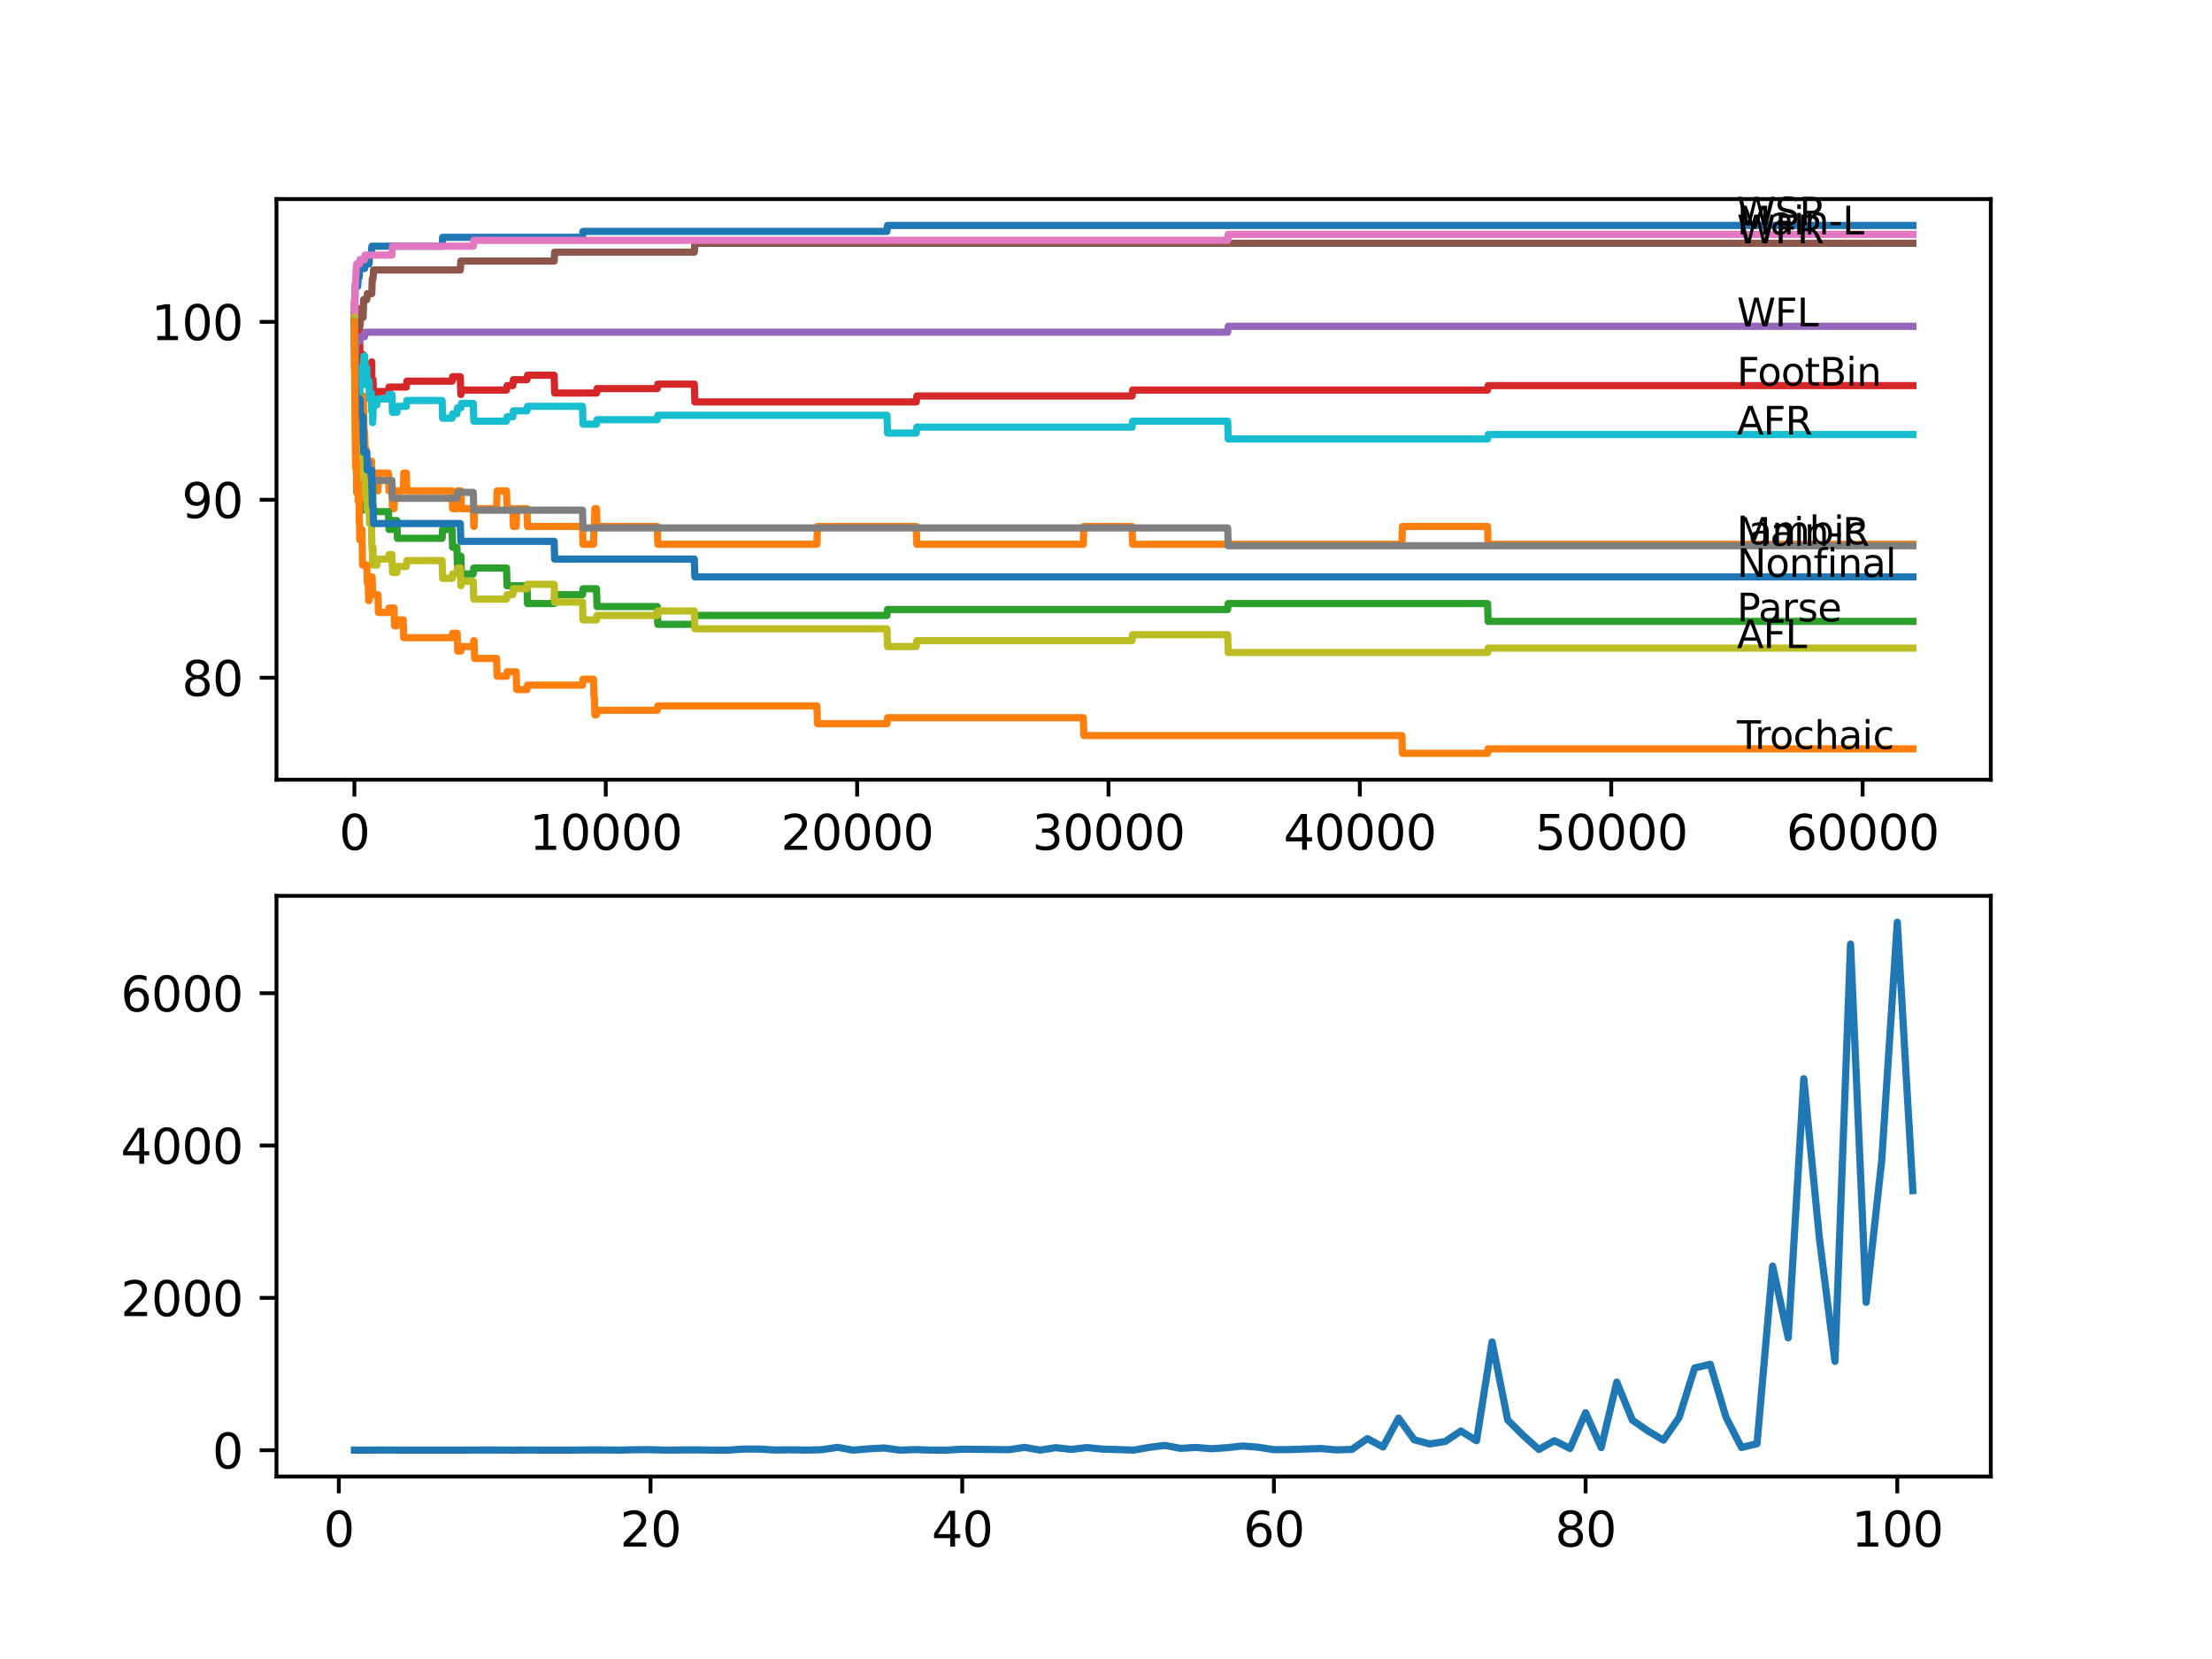<?xml version="1.0" encoding="utf-8" standalone="no"?>
<!DOCTYPE svg PUBLIC "-//W3C//DTD SVG 1.1//EN"
  "http://www.w3.org/Graphics/SVG/1.1/DTD/svg11.dtd">
<svg xmlns:xlink="http://www.w3.org/1999/xlink" width="460.8pt" height="345.6pt" viewBox="0 0 460.8 345.6" xmlns="http://www.w3.org/2000/svg" version="1.1">
 <defs>
  <style type="text/css">*{stroke-linejoin: round; stroke-linecap: butt}</style>
 </defs>
 <g id="figure_1">
  <g id="patch_1">
   <path d="M 0 345.6 
L 460.8 345.6 
L 460.8 0 
L 0 0 
z
" style="fill: #ffffff"/>
  </g>
  <g id="axes_1">
   <g id="patch_2">
    <path d="M 57.6 162.432 
L 414.72 162.432 
L 414.72 41.472 
L 57.6 41.472 
z
" style="fill: #ffffff"/>
   </g>
   <g id="matplotlib.axis_1">
    <g id="xtick_1">
     <g id="line2d_1">
      <defs>
       <path id="m09d956ced1" d="M 0 0 
L 0 3.5 
" style="stroke: #000000; stroke-width: 0.8"/>
      </defs>
      <g>
       <use xlink:href="#m09d956ced1" x="73.827" y="162.432" style="stroke: #000000; stroke-width: 0.8"/>
      </g>
     </g>
     <g id="text_1">
      <!-- 0 -->
      <g transform="translate(70.646 177.03)scale(0.1 -0.1)">
       <defs>
        <path id="DejaVuSans-30" d="M 2034 4250 
Q 1547 4250 1301 3770 
Q 1056 3291 1056 2328 
Q 1056 1369 1301 889 
Q 1547 409 2034 409 
Q 2525 409 2770 889 
Q 3016 1369 3016 2328 
Q 3016 3291 2770 3770 
Q 2525 4250 2034 4250 
z
M 2034 4750 
Q 2819 4750 3233 4129 
Q 3647 3509 3647 2328 
Q 3647 1150 3233 529 
Q 2819 -91 2034 -91 
Q 1250 -91 836 529 
Q 422 1150 422 2328 
Q 422 3509 836 4129 
Q 1250 4750 2034 4750 
z
" transform="scale(0.016)"/>
       </defs>
       <use xlink:href="#DejaVuSans-30"/>
      </g>
     </g>
    </g>
    <g id="xtick_2">
     <g id="line2d_2">
      <g>
       <use xlink:href="#m09d956ced1" x="126.192" y="162.432" style="stroke: #000000; stroke-width: 0.8"/>
      </g>
     </g>
     <g id="text_2">
      <!-- 10000 -->
      <g transform="translate(110.286 177.03)scale(0.1 -0.1)">
       <defs>
        <path id="DejaVuSans-31" d="M 794 531 
L 1825 531 
L 1825 4091 
L 703 3866 
L 703 4441 
L 1819 4666 
L 2450 4666 
L 2450 531 
L 3481 531 
L 3481 0 
L 794 0 
L 794 531 
z
" transform="scale(0.016)"/>
       </defs>
       <use xlink:href="#DejaVuSans-31"/>
       <use xlink:href="#DejaVuSans-30" x="63.623"/>
       <use xlink:href="#DejaVuSans-30" x="127.246"/>
       <use xlink:href="#DejaVuSans-30" x="190.869"/>
       <use xlink:href="#DejaVuSans-30" x="254.492"/>
      </g>
     </g>
    </g>
    <g id="xtick_3">
     <g id="line2d_3">
      <g>
       <use xlink:href="#m09d956ced1" x="178.556" y="162.432" style="stroke: #000000; stroke-width: 0.8"/>
      </g>
     </g>
     <g id="text_3">
      <!-- 20000 -->
      <g transform="translate(162.65 177.03)scale(0.1 -0.1)">
       <defs>
        <path id="DejaVuSans-32" d="M 1228 531 
L 3431 531 
L 3431 0 
L 469 0 
L 469 531 
Q 828 903 1448 1529 
Q 2069 2156 2228 2338 
Q 2531 2678 2651 2914 
Q 2772 3150 2772 3378 
Q 2772 3750 2511 3984 
Q 2250 4219 1831 4219 
Q 1534 4219 1204 4116 
Q 875 4013 500 3803 
L 500 4441 
Q 881 4594 1212 4672 
Q 1544 4750 1819 4750 
Q 2544 4750 2975 4387 
Q 3406 4025 3406 3419 
Q 3406 3131 3298 2873 
Q 3191 2616 2906 2266 
Q 2828 2175 2409 1742 
Q 1991 1309 1228 531 
z
" transform="scale(0.016)"/>
       </defs>
       <use xlink:href="#DejaVuSans-32"/>
       <use xlink:href="#DejaVuSans-30" x="63.623"/>
       <use xlink:href="#DejaVuSans-30" x="127.246"/>
       <use xlink:href="#DejaVuSans-30" x="190.869"/>
       <use xlink:href="#DejaVuSans-30" x="254.492"/>
      </g>
     </g>
    </g>
    <g id="xtick_4">
     <g id="line2d_4">
      <g>
       <use xlink:href="#m09d956ced1" x="230.921" y="162.432" style="stroke: #000000; stroke-width: 0.8"/>
      </g>
     </g>
     <g id="text_4">
      <!-- 30000 -->
      <g transform="translate(215.015 177.03)scale(0.1 -0.1)">
       <defs>
        <path id="DejaVuSans-33" d="M 2597 2516 
Q 3050 2419 3304 2112 
Q 3559 1806 3559 1356 
Q 3559 666 3084 287 
Q 2609 -91 1734 -91 
Q 1441 -91 1130 -33 
Q 819 25 488 141 
L 488 750 
Q 750 597 1062 519 
Q 1375 441 1716 441 
Q 2309 441 2620 675 
Q 2931 909 2931 1356 
Q 2931 1769 2642 2001 
Q 2353 2234 1838 2234 
L 1294 2234 
L 1294 2753 
L 1863 2753 
Q 2328 2753 2575 2939 
Q 2822 3125 2822 3475 
Q 2822 3834 2567 4026 
Q 2313 4219 1838 4219 
Q 1578 4219 1281 4162 
Q 984 4106 628 3988 
L 628 4550 
Q 988 4650 1302 4700 
Q 1616 4750 1894 4750 
Q 2613 4750 3031 4423 
Q 3450 4097 3450 3541 
Q 3450 3153 3228 2886 
Q 3006 2619 2597 2516 
z
" transform="scale(0.016)"/>
       </defs>
       <use xlink:href="#DejaVuSans-33"/>
       <use xlink:href="#DejaVuSans-30" x="63.623"/>
       <use xlink:href="#DejaVuSans-30" x="127.246"/>
       <use xlink:href="#DejaVuSans-30" x="190.869"/>
       <use xlink:href="#DejaVuSans-30" x="254.492"/>
      </g>
     </g>
    </g>
    <g id="xtick_5">
     <g id="line2d_5">
      <g>
       <use xlink:href="#m09d956ced1" x="283.285" y="162.432" style="stroke: #000000; stroke-width: 0.8"/>
      </g>
     </g>
     <g id="text_5">
      <!-- 40000 -->
      <g transform="translate(267.379 177.03)scale(0.1 -0.1)">
       <defs>
        <path id="DejaVuSans-34" d="M 2419 4116 
L 825 1625 
L 2419 1625 
L 2419 4116 
z
M 2253 4666 
L 3047 4666 
L 3047 1625 
L 3713 1625 
L 3713 1100 
L 3047 1100 
L 3047 0 
L 2419 0 
L 2419 1100 
L 313 1100 
L 313 1709 
L 2253 4666 
z
" transform="scale(0.016)"/>
       </defs>
       <use xlink:href="#DejaVuSans-34"/>
       <use xlink:href="#DejaVuSans-30" x="63.623"/>
       <use xlink:href="#DejaVuSans-30" x="127.246"/>
       <use xlink:href="#DejaVuSans-30" x="190.869"/>
       <use xlink:href="#DejaVuSans-30" x="254.492"/>
      </g>
     </g>
    </g>
    <g id="xtick_6">
     <g id="line2d_6">
      <g>
       <use xlink:href="#m09d956ced1" x="335.65" y="162.432" style="stroke: #000000; stroke-width: 0.8"/>
      </g>
     </g>
     <g id="text_6">
      <!-- 50000 -->
      <g transform="translate(319.744 177.03)scale(0.1 -0.1)">
       <defs>
        <path id="DejaVuSans-35" d="M 691 4666 
L 3169 4666 
L 3169 4134 
L 1269 4134 
L 1269 2991 
Q 1406 3038 1543 3061 
Q 1681 3084 1819 3084 
Q 2600 3084 3056 2656 
Q 3513 2228 3513 1497 
Q 3513 744 3044 326 
Q 2575 -91 1722 -91 
Q 1428 -91 1123 -41 
Q 819 9 494 109 
L 494 744 
Q 775 591 1075 516 
Q 1375 441 1709 441 
Q 2250 441 2565 725 
Q 2881 1009 2881 1497 
Q 2881 1984 2565 2268 
Q 2250 2553 1709 2553 
Q 1456 2553 1204 2497 
Q 953 2441 691 2322 
L 691 4666 
z
" transform="scale(0.016)"/>
       </defs>
       <use xlink:href="#DejaVuSans-35"/>
       <use xlink:href="#DejaVuSans-30" x="63.623"/>
       <use xlink:href="#DejaVuSans-30" x="127.246"/>
       <use xlink:href="#DejaVuSans-30" x="190.869"/>
       <use xlink:href="#DejaVuSans-30" x="254.492"/>
      </g>
     </g>
    </g>
    <g id="xtick_7">
     <g id="line2d_7">
      <g>
       <use xlink:href="#m09d956ced1" x="388.014" y="162.432" style="stroke: #000000; stroke-width: 0.8"/>
      </g>
     </g>
     <g id="text_7">
      <!-- 60000 -->
      <g transform="translate(372.108 177.03)scale(0.1 -0.1)">
       <defs>
        <path id="DejaVuSans-36" d="M 2113 2584 
Q 1688 2584 1439 2293 
Q 1191 2003 1191 1497 
Q 1191 994 1439 701 
Q 1688 409 2113 409 
Q 2538 409 2786 701 
Q 3034 994 3034 1497 
Q 3034 2003 2786 2293 
Q 2538 2584 2113 2584 
z
M 3366 4563 
L 3366 3988 
Q 3128 4100 2886 4159 
Q 2644 4219 2406 4219 
Q 1781 4219 1451 3797 
Q 1122 3375 1075 2522 
Q 1259 2794 1537 2939 
Q 1816 3084 2150 3084 
Q 2853 3084 3261 2657 
Q 3669 2231 3669 1497 
Q 3669 778 3244 343 
Q 2819 -91 2113 -91 
Q 1303 -91 875 529 
Q 447 1150 447 2328 
Q 447 3434 972 4092 
Q 1497 4750 2381 4750 
Q 2619 4750 2861 4703 
Q 3103 4656 3366 4563 
z
" transform="scale(0.016)"/>
       </defs>
       <use xlink:href="#DejaVuSans-36"/>
       <use xlink:href="#DejaVuSans-30" x="63.623"/>
       <use xlink:href="#DejaVuSans-30" x="127.246"/>
       <use xlink:href="#DejaVuSans-30" x="190.869"/>
       <use xlink:href="#DejaVuSans-30" x="254.492"/>
      </g>
     </g>
    </g>
   </g>
   <g id="matplotlib.axis_2">
    <g id="ytick_1">
     <g id="line2d_8">
      <defs>
       <path id="mb5da3d0535" d="M 0 0 
L -3.5 0 
" style="stroke: #000000; stroke-width: 0.8"/>
      </defs>
      <g>
       <use xlink:href="#mb5da3d0535" x="57.6" y="141.181" style="stroke: #000000; stroke-width: 0.8"/>
      </g>
     </g>
     <g id="text_8">
      <!-- 80 -->
      <g transform="translate(37.875 144.98)scale(0.1 -0.1)">
       <defs>
        <path id="DejaVuSans-38" d="M 2034 2216 
Q 1584 2216 1326 1975 
Q 1069 1734 1069 1313 
Q 1069 891 1326 650 
Q 1584 409 2034 409 
Q 2484 409 2743 651 
Q 3003 894 3003 1313 
Q 3003 1734 2745 1975 
Q 2488 2216 2034 2216 
z
M 1403 2484 
Q 997 2584 770 2862 
Q 544 3141 544 3541 
Q 544 4100 942 4425 
Q 1341 4750 2034 4750 
Q 2731 4750 3128 4425 
Q 3525 4100 3525 3541 
Q 3525 3141 3298 2862 
Q 3072 2584 2669 2484 
Q 3125 2378 3379 2068 
Q 3634 1759 3634 1313 
Q 3634 634 3220 271 
Q 2806 -91 2034 -91 
Q 1263 -91 848 271 
Q 434 634 434 1313 
Q 434 1759 690 2068 
Q 947 2378 1403 2484 
z
M 1172 3481 
Q 1172 3119 1398 2916 
Q 1625 2713 2034 2713 
Q 2441 2713 2670 2916 
Q 2900 3119 2900 3481 
Q 2900 3844 2670 4047 
Q 2441 4250 2034 4250 
Q 1625 4250 1398 4047 
Q 1172 3844 1172 3481 
z
" transform="scale(0.016)"/>
       </defs>
       <use xlink:href="#DejaVuSans-38"/>
       <use xlink:href="#DejaVuSans-30" x="63.623"/>
      </g>
     </g>
    </g>
    <g id="ytick_2">
     <g id="line2d_9">
      <g>
       <use xlink:href="#mb5da3d0535" x="57.6" y="104.114" style="stroke: #000000; stroke-width: 0.8"/>
      </g>
     </g>
     <g id="text_9">
      <!-- 90 -->
      <g transform="translate(37.875 107.913)scale(0.1 -0.1)">
       <defs>
        <path id="DejaVuSans-39" d="M 703 97 
L 703 672 
Q 941 559 1184 500 
Q 1428 441 1663 441 
Q 2288 441 2617 861 
Q 2947 1281 2994 2138 
Q 2813 1869 2534 1725 
Q 2256 1581 1919 1581 
Q 1219 1581 811 2004 
Q 403 2428 403 3163 
Q 403 3881 828 4315 
Q 1253 4750 1959 4750 
Q 2769 4750 3195 4129 
Q 3622 3509 3622 2328 
Q 3622 1225 3098 567 
Q 2575 -91 1691 -91 
Q 1453 -91 1209 -44 
Q 966 3 703 97 
z
M 1959 2075 
Q 2384 2075 2632 2365 
Q 2881 2656 2881 3163 
Q 2881 3666 2632 3958 
Q 2384 4250 1959 4250 
Q 1534 4250 1286 3958 
Q 1038 3666 1038 3163 
Q 1038 2656 1286 2365 
Q 1534 2075 1959 2075 
z
" transform="scale(0.016)"/>
       </defs>
       <use xlink:href="#DejaVuSans-39"/>
       <use xlink:href="#DejaVuSans-30" x="63.623"/>
      </g>
     </g>
    </g>
    <g id="ytick_3">
     <g id="line2d_10">
      <g>
       <use xlink:href="#mb5da3d0535" x="57.6" y="67.048" style="stroke: #000000; stroke-width: 0.8"/>
      </g>
     </g>
     <g id="text_10">
      <!-- 100 -->
      <g transform="translate(31.512 70.847)scale(0.1 -0.1)">
       <use xlink:href="#DejaVuSans-31"/>
       <use xlink:href="#DejaVuSans-30" x="63.623"/>
       <use xlink:href="#DejaVuSans-30" x="127.246"/>
      </g>
     </g>
    </g>
   </g>
   <g id="line2d_11">
    <path d="M 73.833 67.048 
L 73.985 59.635 
L 74.513 59.635 
L 74.629 57.781 
L 74.817 57.781 
L 74.932 55.928 
L 75.953 55.928 
L 76.069 55.001 
L 76.87 55.001 
L 76.985 53.148 
L 77.362 53.148 
L 77.477 51.295 
L 92.092 51.295 
L 92.207 49.441 
L 121.338 49.441 
L 121.453 48.206 
L 184.772 48.206 
L 184.887 46.97 
L 398.487 46.97 
L 398.487 46.97 
" clip-path="url(#p3da9ccf55e)" style="fill: none; stroke: #1f77b4; stroke-width: 1.5; stroke-linecap: square"/>
   </g>
   <g id="line2d_12">
    <path d="M 73.833 67.048 
L 73.848 62.415 
L 73.89 73.534 
L 73.896 73.534 
L 73.995 80.948 
L 74.011 79.712 
L 74.163 79.712 
L 74.252 83.419 
L 74.273 79.712 
L 74.278 79.712 
L 74.398 87.125 
L 74.613 87.125 
L 74.728 83.419 
L 74.765 83.419 
L 74.822 87.125 
L 74.875 83.419 
L 74.89 83.419 
L 75.006 82.492 
L 75.032 82.492 
L 75.147 86.199 
L 75.231 86.199 
L 75.346 89.905 
L 75.404 89.905 
L 75.524 82.492 
L 75.713 82.492 
L 75.833 89.905 
L 75.953 89.905 
L 76.069 93.612 
L 76.283 93.612 
L 76.399 97.319 
L 76.409 97.319 
L 76.524 96.083 
L 76.598 96.083 
L 76.697 99.79 
L 76.708 96.083 
L 77.399 96.083 
L 77.514 99.79 
L 77.519 99.79 
L 77.634 98.554 
L 78.504 98.554 
L 78.619 102.261 
L 78.724 102.261 
L 78.839 98.554 
L 80.928 98.554 
L 81.043 102.261 
L 81.646 102.261 
L 81.761 105.968 
L 82.075 105.968 
L 82.19 102.261 
L 83.997 102.261 
L 84.112 98.554 
L 84.646 98.554 
L 84.761 102.261 
L 94.171 102.261 
L 94.286 105.968 
L 95.234 105.968 
L 95.349 102.261 
L 96.009 102.261 
L 96.124 105.968 
L 98.585 105.968 
L 98.701 109.674 
L 98.763 109.674 
L 98.879 105.968 
L 103.445 105.968 
L 103.56 102.261 
L 105.513 102.261 
L 105.628 105.968 
L 106.833 105.968 
L 106.948 109.674 
L 107.524 109.674 
L 107.639 105.968 
L 109.776 105.968 
L 109.891 109.674 
L 121.338 109.674 
L 121.453 113.381 
L 123.626 113.381 
L 123.741 109.674 
L 123.815 109.674 
L 123.93 105.968 
L 124.26 105.968 
L 124.375 109.674 
L 136.916 109.674 
L 137.031 113.381 
L 170.178 113.381 
L 170.293 109.674 
L 190.878 109.674 
L 190.993 113.381 
L 225.669 113.381 
L 225.784 109.674 
L 235.833 109.674 
L 235.948 113.381 
L 292.041 113.381 
L 292.156 109.674 
L 309.887 109.674 
L 310.002 113.381 
L 398.487 113.381 
L 398.487 113.381 
" clip-path="url(#p3da9ccf55e)" style="fill: none; stroke: #ff7f0e; stroke-width: 1.5; stroke-linecap: square"/>
   </g>
   <g id="line2d_13">
    <path d="M 73.833 67.048 
L 73.848 67.048 
L 73.901 66.121 
L 73.917 73.534 
L 73.922 73.534 
L 74.032 81.874 
L 74.037 80.639 
L 74.074 78.786 
L 74.089 84.963 
L 74.131 84.963 
L 74.163 84.963 
L 74.241 83.11 
L 74.246 86.817 
L 74.267 86.817 
L 74.278 86.817 
L 74.393 90.523 
L 74.519 90.523 
L 74.634 94.23 
L 74.77 94.23 
L 74.885 97.936 
L 74.89 97.936 
L 74.948 97.01 
L 74.953 100.716 
L 74.985 100.716 
L 74.995 100.716 
L 75.11 98.863 
L 75.226 98.863 
L 75.346 106.276 
L 75.639 106.276 
L 75.76 102.57 
L 75.953 102.57 
L 76.069 101.643 
L 76.409 101.643 
L 76.524 100.408 
L 77.158 100.408 
L 77.273 104.114 
L 77.441 104.114 
L 77.556 101.025 
L 77.634 101.025 
L 77.708 108.439 
L 77.75 106.585 
L 80.928 106.585 
L 81.043 110.292 
L 81.646 110.292 
L 81.761 108.439 
L 82.677 108.439 
L 82.792 112.145 
L 92.092 112.145 
L 92.207 110.292 
L 94.171 110.292 
L 94.286 113.999 
L 95.182 113.999 
L 95.297 117.705 
L 95.889 117.705 
L 96.004 115.852 
L 96.009 115.852 
L 96.124 119.559 
L 98.585 119.559 
L 98.701 118.323 
L 105.513 118.323 
L 105.628 122.03 
L 109.776 122.03 
L 109.891 125.736 
L 115.431 125.736 
L 115.546 123.883 
L 121.338 123.883 
L 121.453 122.647 
L 124.26 122.647 
L 124.375 126.354 
L 136.916 126.354 
L 137.031 130.061 
L 144.64 130.061 
L 144.755 128.207 
L 184.772 128.207 
L 184.887 126.972 
L 255.747 126.972 
L 255.862 125.736 
L 309.887 125.736 
L 310.002 129.443 
L 398.487 129.443 
L 398.487 129.443 
" clip-path="url(#p3da9ccf55e)" style="fill: none; stroke: #2ca02c; stroke-width: 1.5; stroke-linecap: square"/>
   </g>
   <g id="line2d_14">
    <path d="M 73.833 67.048 
L 73.922 63.959 
L 73.854 69.828 
L 73.927 67.666 
L 74.047 75.079 
L 74.053 75.079 
L 74.173 72.917 
L 74.283 72.917 
L 74.403 70.754 
L 74.519 70.754 
L 74.634 69.519 
L 74.765 69.519 
L 74.88 68.592 
L 74.89 68.592 
L 75.011 76.006 
L 75.032 76.006 
L 75.147 74.77 
L 75.231 74.77 
L 75.346 73.843 
L 75.639 73.843 
L 75.713 77.55 
L 75.749 76.314 
L 75.755 76.314 
L 75.76 80.021 
L 75.864 78.786 
L 76.283 78.786 
L 76.399 77.55 
L 76.598 77.55 
L 76.713 76.623 
L 77.399 76.623 
L 77.441 75.388 
L 77.446 79.094 
L 77.498 79.094 
L 77.708 79.094 
L 77.823 82.801 
L 78.504 82.801 
L 78.619 81.565 
L 80.928 81.565 
L 81.043 80.639 
L 84.646 80.639 
L 84.761 79.403 
L 94.171 79.403 
L 94.286 78.477 
L 95.889 78.477 
L 96.004 82.183 
L 96.009 82.183 
L 96.124 81.257 
L 105.513 81.257 
L 105.628 80.33 
L 106.833 80.33 
L 106.948 79.094 
L 109.776 79.094 
L 109.891 78.168 
L 115.431 78.168 
L 115.546 81.874 
L 124.26 81.874 
L 124.375 80.948 
L 136.916 80.948 
L 137.031 80.021 
L 144.64 80.021 
L 144.755 83.728 
L 190.878 83.728 
L 190.993 82.492 
L 235.833 82.492 
L 235.948 81.257 
L 309.887 81.257 
L 310.002 80.33 
L 398.487 80.33 
L 398.487 80.33 
" clip-path="url(#p3da9ccf55e)" style="fill: none; stroke: #d62728; stroke-width: 1.5; stroke-linecap: square"/>
   </g>
   <g id="line2d_15">
    <path d="M 73.833 67.048 
L 73.848 67.048 
L 73.901 66.121 
L 73.906 69.828 
L 73.922 69.828 
L 74.032 73.534 
L 74.152 71.063 
L 74.89 71.063 
L 75.006 70.137 
L 75.953 70.137 
L 76.069 69.21 
L 255.747 69.21 
L 255.862 67.974 
L 398.487 67.974 
L 398.487 67.974 
" clip-path="url(#p3da9ccf55e)" style="fill: none; stroke: #9467bd; stroke-width: 1.5; stroke-linecap: square"/>
   </g>
   <g id="line2d_16">
    <path d="M 73.833 67.048 
L 73.864 67.048 
L 73.911 63.341 
L 73.974 66.121 
L 74.037 66.121 
L 74.152 64.268 
L 74.519 64.268 
L 74.634 67.974 
L 74.995 67.974 
L 75.11 66.121 
L 75.639 66.121 
L 75.76 62.415 
L 76.409 62.415 
L 76.524 61.179 
L 77.441 61.179 
L 77.556 58.09 
L 77.708 58.09 
L 77.823 56.237 
L 95.889 56.237 
L 96.004 54.383 
L 115.431 54.383 
L 115.546 52.53 
L 144.64 52.53 
L 144.755 50.677 
L 398.487 50.677 
L 398.487 50.677 
" clip-path="url(#p3da9ccf55e)" style="fill: none; stroke: #8c564b; stroke-width: 1.5; stroke-linecap: square"/>
   </g>
   <g id="line2d_17">
    <path d="M 73.833 63.341 
L 73.848 63.341 
L 73.906 66.121 
L 73.979 59.326 
L 74.032 59.326 
L 74.152 56.855 
L 74.163 56.855 
L 74.278 55.001 
L 74.89 55.001 
L 75.006 54.075 
L 75.953 54.075 
L 76.069 53.148 
L 81.646 53.148 
L 81.761 51.295 
L 98.585 51.295 
L 98.701 50.059 
L 255.747 50.059 
L 255.862 48.824 
L 398.487 48.824 
L 398.487 48.824 
" clip-path="url(#p3da9ccf55e)" style="fill: none; stroke: #e377c2; stroke-width: 1.5; stroke-linecap: square"/>
   </g>
   <g id="line2d_18">
    <path d="M 73.833 70.754 
L 73.848 70.754 
L 73.974 82.492 
L 74.032 82.492 
L 74.147 88.979 
L 74.163 88.979 
L 74.278 92.685 
L 74.398 90.832 
L 74.765 90.832 
L 74.88 89.905 
L 74.89 89.905 
L 75.006 93.612 
L 75.953 93.612 
L 76.069 97.319 
L 76.598 97.319 
L 76.713 96.392 
L 76.87 96.392 
L 76.985 100.099 
L 81.646 100.099 
L 81.761 103.805 
L 95.182 103.805 
L 95.297 102.57 
L 98.585 102.57 
L 98.701 106.276 
L 121.338 106.276 
L 121.453 109.983 
L 255.747 109.983 
L 255.862 113.69 
L 398.487 113.69 
L 398.487 113.69 
" clip-path="url(#p3da9ccf55e)" style="fill: none; stroke: #7f7f7f; stroke-width: 1.5; stroke-linecap: square"/>
   </g>
   <g id="line2d_19">
    <path d="M 73.833 67.048 
L 73.848 66.121 
L 73.875 76.006 
L 73.995 91.141 
L 74 89.905 
L 74.032 89.905 
L 74.053 97.319 
L 74.147 93.303 
L 74.163 93.303 
L 74.241 97.01 
L 74.273 95.774 
L 74.278 95.774 
L 74.403 92.685 
L 74.513 92.685 
L 74.519 96.392 
L 74.623 95.156 
L 74.765 95.156 
L 74.885 92.994 
L 74.89 92.994 
L 75.006 99.172 
L 75.032 99.172 
L 75.147 97.936 
L 75.226 97.936 
L 75.341 95.156 
L 75.639 95.156 
L 75.713 98.863 
L 75.749 97.628 
L 75.755 97.628 
L 75.76 101.334 
L 75.864 100.099 
L 75.953 100.099 
L 76.069 103.805 
L 76.283 103.805 
L 76.399 102.57 
L 76.409 102.57 
L 76.524 106.276 
L 76.598 106.276 
L 76.713 105.35 
L 76.87 105.35 
L 76.985 109.056 
L 77.158 109.056 
L 77.273 107.821 
L 77.362 107.821 
L 77.477 113.999 
L 77.519 113.999 
L 77.634 117.705 
L 77.708 113.999 
L 77.744 117.705 
L 78.504 117.705 
L 78.619 116.47 
L 80.928 116.47 
L 81.043 115.543 
L 81.646 115.543 
L 81.761 119.25 
L 82.677 119.25 
L 82.792 118.014 
L 84.646 118.014 
L 84.761 116.779 
L 92.092 116.779 
L 92.207 120.485 
L 94.171 120.485 
L 94.286 119.559 
L 95.182 119.559 
L 95.297 118.323 
L 95.889 118.323 
L 96.004 122.03 
L 96.009 122.03 
L 96.124 121.103 
L 98.585 121.103 
L 98.701 124.81 
L 105.513 124.81 
L 105.628 123.883 
L 106.833 123.883 
L 106.948 122.647 
L 109.776 122.647 
L 109.891 121.721 
L 115.431 121.721 
L 115.546 125.427 
L 121.338 125.427 
L 121.453 129.134 
L 124.26 129.134 
L 124.375 128.207 
L 136.916 128.207 
L 137.031 127.281 
L 144.64 127.281 
L 144.755 130.987 
L 184.772 130.987 
L 184.887 134.694 
L 190.878 134.694 
L 190.993 133.458 
L 235.833 133.458 
L 235.948 132.223 
L 255.747 132.223 
L 255.862 135.93 
L 309.887 135.93 
L 310.002 135.003 
L 398.487 135.003 
L 398.487 135.003 
" clip-path="url(#p3da9ccf55e)" style="fill: none; stroke: #bcbd22; stroke-width: 1.5; stroke-linecap: square"/>
   </g>
   <g id="line2d_20">
    <path d="M 73.833 67.048 
L 73.885 76.932 
L 73.948 71.372 
L 73.964 71.372 
L 74.084 79.094 
L 74.163 77.241 
L 74.168 80.948 
L 74.189 80.948 
L 74.241 80.948 
L 74.367 76.623 
L 74.513 76.623 
L 74.629 80.33 
L 74.765 80.33 
L 74.885 78.168 
L 74.89 78.168 
L 74.948 81.874 
L 75 80.639 
L 75.032 80.639 
L 75.147 79.403 
L 75.226 79.403 
L 75.341 76.623 
L 75.713 76.623 
L 75.833 74.152 
L 75.953 74.152 
L 76.069 77.859 
L 76.283 77.859 
L 76.399 76.623 
L 76.409 76.623 
L 76.524 80.33 
L 76.598 80.33 
L 76.713 79.403 
L 76.87 79.403 
L 76.985 83.11 
L 77.158 83.11 
L 77.273 81.874 
L 77.362 81.874 
L 77.399 85.581 
L 77.472 84.345 
L 77.519 84.345 
L 77.634 88.052 
L 77.755 84.345 
L 78.504 84.345 
L 78.619 83.11 
L 80.928 83.11 
L 81.043 82.183 
L 81.646 82.183 
L 81.761 85.89 
L 82.677 85.89 
L 82.792 84.654 
L 84.646 84.654 
L 84.761 83.419 
L 92.092 83.419 
L 92.207 87.125 
L 94.171 87.125 
L 94.286 86.199 
L 95.182 86.199 
L 95.297 84.963 
L 96.009 84.963 
L 96.124 84.037 
L 98.585 84.037 
L 98.701 87.743 
L 105.513 87.743 
L 105.628 86.817 
L 106.833 86.817 
L 106.948 85.581 
L 109.776 85.581 
L 109.891 84.654 
L 121.338 84.654 
L 121.453 88.361 
L 124.26 88.361 
L 124.375 87.434 
L 136.916 87.434 
L 137.031 86.508 
L 184.772 86.508 
L 184.887 90.214 
L 190.878 90.214 
L 190.993 88.979 
L 235.833 88.979 
L 235.948 87.743 
L 255.747 87.743 
L 255.862 91.45 
L 309.887 91.45 
L 310.002 90.523 
L 398.487 90.523 
L 398.487 90.523 
" clip-path="url(#p3da9ccf55e)" style="fill: none; stroke: #17becf; stroke-width: 1.5; stroke-linecap: square"/>
   </g>
   <g id="line2d_21">
    <path d="M 73.833 67.048 
L 73.864 67.048 
L 73.99 80.639 
L 74.037 80.639 
L 74.152 84.345 
L 74.519 84.345 
L 74.634 83.11 
L 74.995 83.11 
L 75.11 86.817 
L 75.639 86.817 
L 75.76 94.23 
L 76.409 94.23 
L 76.524 97.936 
L 77.441 97.936 
L 77.561 105.35 
L 77.708 105.35 
L 77.823 109.056 
L 95.889 109.056 
L 96.004 112.763 
L 115.431 112.763 
L 115.546 116.47 
L 144.64 116.47 
L 144.755 120.176 
L 398.487 120.176 
L 398.487 120.176 
" clip-path="url(#p3da9ccf55e)" style="fill: none; stroke: #1f77b4; stroke-width: 1.5; stroke-linecap: square"/>
   </g>
   <g id="line2d_22">
    <path d="M 73.833 67.048 
L 73.969 86.199 
L 73.995 86.199 
L 74.121 97.319 
L 74.241 97.319 
L 74.252 96.083 
L 74.288 102.57 
L 74.325 102.57 
L 74.513 102.57 
L 74.613 100.716 
L 74.618 104.423 
L 74.77 104.423 
L 74.812 103.188 
L 74.828 108.748 
L 74.859 108.748 
L 74.89 108.748 
L 74.948 112.454 
L 75 111.219 
L 75.231 111.219 
L 75.346 110.292 
L 75.404 110.292 
L 75.524 117.705 
L 76.409 117.705 
L 76.524 121.412 
L 76.697 121.412 
L 76.812 125.118 
L 76.87 125.118 
L 76.985 123.265 
L 77.158 123.265 
L 77.273 122.03 
L 77.362 122.03 
L 77.477 120.176 
L 77.519 120.176 
L 77.634 123.883 
L 78.724 123.883 
L 78.839 127.59 
L 80.928 127.59 
L 81.043 126.663 
L 82.075 126.663 
L 82.19 130.37 
L 82.677 130.37 
L 82.792 129.134 
L 83.997 129.134 
L 84.112 132.841 
L 94.171 132.841 
L 94.286 131.914 
L 95.234 131.914 
L 95.349 135.621 
L 96.009 135.621 
L 96.124 134.694 
L 98.585 134.694 
L 98.701 133.458 
L 98.763 133.458 
L 98.879 137.165 
L 103.445 137.165 
L 103.56 140.872 
L 105.513 140.872 
L 105.628 139.945 
L 107.524 139.945 
L 107.639 143.652 
L 109.776 143.652 
L 109.891 142.725 
L 121.338 142.725 
L 121.453 141.489 
L 123.626 141.489 
L 123.741 145.196 
L 123.815 145.196 
L 123.93 148.903 
L 124.26 148.903 
L 124.375 147.976 
L 136.916 147.976 
L 137.031 147.049 
L 170.178 147.049 
L 170.293 150.756 
L 184.772 150.756 
L 184.887 149.521 
L 225.669 149.521 
L 225.784 153.227 
L 292.041 153.227 
L 292.156 156.934 
L 309.887 156.934 
L 310.002 156.007 
L 398.487 156.007 
L 398.487 156.007 
" clip-path="url(#p3da9ccf55e)" style="fill: none; stroke: #ff7f0e; stroke-width: 1.5; stroke-linecap: square"/>
   </g>
   <g id="patch_3">
    <path d="M 57.6 162.432 
L 57.6 41.472 
" style="fill: none; stroke: #000000; stroke-width: 0.8; stroke-linejoin: miter; stroke-linecap: square"/>
   </g>
   <g id="patch_4">
    <path d="M 414.72 162.432 
L 414.72 41.472 
" style="fill: none; stroke: #000000; stroke-width: 0.8; stroke-linejoin: miter; stroke-linecap: square"/>
   </g>
   <g id="patch_5">
    <path d="M 57.6 162.432 
L 414.72 162.432 
" style="fill: none; stroke: #000000; stroke-width: 0.8; stroke-linejoin: miter; stroke-linecap: square"/>
   </g>
   <g id="patch_6">
    <path d="M 57.6 41.472 
L 414.72 41.472 
" style="fill: none; stroke: #000000; stroke-width: 0.8; stroke-linejoin: miter; stroke-linecap: square"/>
   </g>
   <g id="text_11">
    <!-- WSP -->
    <g transform="translate(361.832 46.97)scale(0.08 -0.08)">
     <defs>
      <path id="DejaVuSans-57" d="M 213 4666 
L 850 4666 
L 1831 722 
L 2809 4666 
L 3519 4666 
L 4500 722 
L 5478 4666 
L 6119 4666 
L 4947 0 
L 4153 0 
L 3169 4050 
L 2175 0 
L 1381 0 
L 213 4666 
z
" transform="scale(0.016)"/>
      <path id="DejaVuSans-53" d="M 3425 4513 
L 3425 3897 
Q 3066 4069 2747 4153 
Q 2428 4238 2131 4238 
Q 1616 4238 1336 4038 
Q 1056 3838 1056 3469 
Q 1056 3159 1242 3001 
Q 1428 2844 1947 2747 
L 2328 2669 
Q 3034 2534 3370 2195 
Q 3706 1856 3706 1288 
Q 3706 609 3251 259 
Q 2797 -91 1919 -91 
Q 1588 -91 1214 -16 
Q 841 59 441 206 
L 441 856 
Q 825 641 1194 531 
Q 1563 422 1919 422 
Q 2459 422 2753 634 
Q 3047 847 3047 1241 
Q 3047 1584 2836 1778 
Q 2625 1972 2144 2069 
L 1759 2144 
Q 1053 2284 737 2584 
Q 422 2884 422 3419 
Q 422 4038 858 4394 
Q 1294 4750 2059 4750 
Q 2388 4750 2728 4690 
Q 3069 4631 3425 4513 
z
" transform="scale(0.016)"/>
      <path id="DejaVuSans-50" d="M 1259 4147 
L 1259 2394 
L 2053 2394 
Q 2494 2394 2734 2622 
Q 2975 2850 2975 3272 
Q 2975 3691 2734 3919 
Q 2494 4147 2053 4147 
L 1259 4147 
z
M 628 4666 
L 2053 4666 
Q 2838 4666 3239 4311 
Q 3641 3956 3641 3272 
Q 3641 2581 3239 2228 
Q 2838 1875 2053 1875 
L 1259 1875 
L 1259 0 
L 628 0 
L 628 4666 
z
" transform="scale(0.016)"/>
     </defs>
     <use xlink:href="#DejaVuSans-57"/>
     <use xlink:href="#DejaVuSans-53" x="98.877"/>
     <use xlink:href="#DejaVuSans-50" x="162.354"/>
    </g>
   </g>
   <g id="text_12">
    <!-- Iambic -->
    <g transform="translate(361.832 113.381)scale(0.08 -0.08)">
     <defs>
      <path id="DejaVuSans-49" d="M 628 4666 
L 1259 4666 
L 1259 0 
L 628 0 
L 628 4666 
z
" transform="scale(0.016)"/>
      <path id="DejaVuSans-61" d="M 2194 1759 
Q 1497 1759 1228 1600 
Q 959 1441 959 1056 
Q 959 750 1161 570 
Q 1363 391 1709 391 
Q 2188 391 2477 730 
Q 2766 1069 2766 1631 
L 2766 1759 
L 2194 1759 
z
M 3341 1997 
L 3341 0 
L 2766 0 
L 2766 531 
Q 2569 213 2275 61 
Q 1981 -91 1556 -91 
Q 1019 -91 701 211 
Q 384 513 384 1019 
Q 384 1609 779 1909 
Q 1175 2209 1959 2209 
L 2766 2209 
L 2766 2266 
Q 2766 2663 2505 2880 
Q 2244 3097 1772 3097 
Q 1472 3097 1187 3025 
Q 903 2953 641 2809 
L 641 3341 
Q 956 3463 1253 3523 
Q 1550 3584 1831 3584 
Q 2591 3584 2966 3190 
Q 3341 2797 3341 1997 
z
" transform="scale(0.016)"/>
      <path id="DejaVuSans-6d" d="M 3328 2828 
Q 3544 3216 3844 3400 
Q 4144 3584 4550 3584 
Q 5097 3584 5394 3201 
Q 5691 2819 5691 2113 
L 5691 0 
L 5113 0 
L 5113 2094 
Q 5113 2597 4934 2840 
Q 4756 3084 4391 3084 
Q 3944 3084 3684 2787 
Q 3425 2491 3425 1978 
L 3425 0 
L 2847 0 
L 2847 2094 
Q 2847 2600 2669 2842 
Q 2491 3084 2119 3084 
Q 1678 3084 1418 2786 
Q 1159 2488 1159 1978 
L 1159 0 
L 581 0 
L 581 3500 
L 1159 3500 
L 1159 2956 
Q 1356 3278 1631 3431 
Q 1906 3584 2284 3584 
Q 2666 3584 2933 3390 
Q 3200 3197 3328 2828 
z
" transform="scale(0.016)"/>
      <path id="DejaVuSans-62" d="M 3116 1747 
Q 3116 2381 2855 2742 
Q 2594 3103 2138 3103 
Q 1681 3103 1420 2742 
Q 1159 2381 1159 1747 
Q 1159 1113 1420 752 
Q 1681 391 2138 391 
Q 2594 391 2855 752 
Q 3116 1113 3116 1747 
z
M 1159 2969 
Q 1341 3281 1617 3432 
Q 1894 3584 2278 3584 
Q 2916 3584 3314 3078 
Q 3713 2572 3713 1747 
Q 3713 922 3314 415 
Q 2916 -91 2278 -91 
Q 1894 -91 1617 61 
Q 1341 213 1159 525 
L 1159 0 
L 581 0 
L 581 4863 
L 1159 4863 
L 1159 2969 
z
" transform="scale(0.016)"/>
      <path id="DejaVuSans-69" d="M 603 3500 
L 1178 3500 
L 1178 0 
L 603 0 
L 603 3500 
z
M 603 4863 
L 1178 4863 
L 1178 4134 
L 603 4134 
L 603 4863 
z
" transform="scale(0.016)"/>
      <path id="DejaVuSans-63" d="M 3122 3366 
L 3122 2828 
Q 2878 2963 2633 3030 
Q 2388 3097 2138 3097 
Q 1578 3097 1268 2742 
Q 959 2388 959 1747 
Q 959 1106 1268 751 
Q 1578 397 2138 397 
Q 2388 397 2633 464 
Q 2878 531 3122 666 
L 3122 134 
Q 2881 22 2623 -34 
Q 2366 -91 2075 -91 
Q 1284 -91 818 406 
Q 353 903 353 1747 
Q 353 2603 823 3093 
Q 1294 3584 2113 3584 
Q 2378 3584 2631 3529 
Q 2884 3475 3122 3366 
z
" transform="scale(0.016)"/>
     </defs>
     <use xlink:href="#DejaVuSans-49"/>
     <use xlink:href="#DejaVuSans-61" x="29.492"/>
     <use xlink:href="#DejaVuSans-6d" x="90.771"/>
     <use xlink:href="#DejaVuSans-62" x="188.184"/>
     <use xlink:href="#DejaVuSans-69" x="251.66"/>
     <use xlink:href="#DejaVuSans-63" x="279.443"/>
    </g>
   </g>
   <g id="text_13">
    <!-- Parse -->
    <g transform="translate(361.832 129.443)scale(0.08 -0.08)">
     <defs>
      <path id="DejaVuSans-72" d="M 2631 2963 
Q 2534 3019 2420 3045 
Q 2306 3072 2169 3072 
Q 1681 3072 1420 2755 
Q 1159 2438 1159 1844 
L 1159 0 
L 581 0 
L 581 3500 
L 1159 3500 
L 1159 2956 
Q 1341 3275 1631 3429 
Q 1922 3584 2338 3584 
Q 2397 3584 2469 3576 
Q 2541 3569 2628 3553 
L 2631 2963 
z
" transform="scale(0.016)"/>
      <path id="DejaVuSans-73" d="M 2834 3397 
L 2834 2853 
Q 2591 2978 2328 3040 
Q 2066 3103 1784 3103 
Q 1356 3103 1142 2972 
Q 928 2841 928 2578 
Q 928 2378 1081 2264 
Q 1234 2150 1697 2047 
L 1894 2003 
Q 2506 1872 2764 1633 
Q 3022 1394 3022 966 
Q 3022 478 2636 193 
Q 2250 -91 1575 -91 
Q 1294 -91 989 -36 
Q 684 19 347 128 
L 347 722 
Q 666 556 975 473 
Q 1284 391 1588 391 
Q 1994 391 2212 530 
Q 2431 669 2431 922 
Q 2431 1156 2273 1281 
Q 2116 1406 1581 1522 
L 1381 1569 
Q 847 1681 609 1914 
Q 372 2147 372 2553 
Q 372 3047 722 3315 
Q 1072 3584 1716 3584 
Q 2034 3584 2315 3537 
Q 2597 3491 2834 3397 
z
" transform="scale(0.016)"/>
      <path id="DejaVuSans-65" d="M 3597 1894 
L 3597 1613 
L 953 1613 
Q 991 1019 1311 708 
Q 1631 397 2203 397 
Q 2534 397 2845 478 
Q 3156 559 3463 722 
L 3463 178 
Q 3153 47 2828 -22 
Q 2503 -91 2169 -91 
Q 1331 -91 842 396 
Q 353 884 353 1716 
Q 353 2575 817 3079 
Q 1281 3584 2069 3584 
Q 2775 3584 3186 3129 
Q 3597 2675 3597 1894 
z
M 3022 2063 
Q 3016 2534 2758 2815 
Q 2500 3097 2075 3097 
Q 1594 3097 1305 2825 
Q 1016 2553 972 2059 
L 3022 2063 
z
" transform="scale(0.016)"/>
     </defs>
     <use xlink:href="#DejaVuSans-50"/>
     <use xlink:href="#DejaVuSans-61" x="55.803"/>
     <use xlink:href="#DejaVuSans-72" x="117.082"/>
     <use xlink:href="#DejaVuSans-73" x="158.195"/>
     <use xlink:href="#DejaVuSans-65" x="210.295"/>
    </g>
   </g>
   <g id="text_14">
    <!-- FootBin -->
    <g transform="translate(361.832 80.33)scale(0.08 -0.08)">
     <defs>
      <path id="DejaVuSans-46" d="M 628 4666 
L 3309 4666 
L 3309 4134 
L 1259 4134 
L 1259 2759 
L 3109 2759 
L 3109 2228 
L 1259 2228 
L 1259 0 
L 628 0 
L 628 4666 
z
" transform="scale(0.016)"/>
      <path id="DejaVuSans-6f" d="M 1959 3097 
Q 1497 3097 1228 2736 
Q 959 2375 959 1747 
Q 959 1119 1226 758 
Q 1494 397 1959 397 
Q 2419 397 2687 759 
Q 2956 1122 2956 1747 
Q 2956 2369 2687 2733 
Q 2419 3097 1959 3097 
z
M 1959 3584 
Q 2709 3584 3137 3096 
Q 3566 2609 3566 1747 
Q 3566 888 3137 398 
Q 2709 -91 1959 -91 
Q 1206 -91 779 398 
Q 353 888 353 1747 
Q 353 2609 779 3096 
Q 1206 3584 1959 3584 
z
" transform="scale(0.016)"/>
      <path id="DejaVuSans-74" d="M 1172 4494 
L 1172 3500 
L 2356 3500 
L 2356 3053 
L 1172 3053 
L 1172 1153 
Q 1172 725 1289 603 
Q 1406 481 1766 481 
L 2356 481 
L 2356 0 
L 1766 0 
Q 1100 0 847 248 
Q 594 497 594 1153 
L 594 3053 
L 172 3053 
L 172 3500 
L 594 3500 
L 594 4494 
L 1172 4494 
z
" transform="scale(0.016)"/>
      <path id="DejaVuSans-42" d="M 1259 2228 
L 1259 519 
L 2272 519 
Q 2781 519 3026 730 
Q 3272 941 3272 1375 
Q 3272 1813 3026 2020 
Q 2781 2228 2272 2228 
L 1259 2228 
z
M 1259 4147 
L 1259 2741 
L 2194 2741 
Q 2656 2741 2882 2914 
Q 3109 3088 3109 3444 
Q 3109 3797 2882 3972 
Q 2656 4147 2194 4147 
L 1259 4147 
z
M 628 4666 
L 2241 4666 
Q 2963 4666 3353 4366 
Q 3744 4066 3744 3513 
Q 3744 3084 3544 2831 
Q 3344 2578 2956 2516 
Q 3422 2416 3680 2098 
Q 3938 1781 3938 1306 
Q 3938 681 3513 340 
Q 3088 0 2303 0 
L 628 0 
L 628 4666 
z
" transform="scale(0.016)"/>
      <path id="DejaVuSans-6e" d="M 3513 2113 
L 3513 0 
L 2938 0 
L 2938 2094 
Q 2938 2591 2744 2837 
Q 2550 3084 2163 3084 
Q 1697 3084 1428 2787 
Q 1159 2491 1159 1978 
L 1159 0 
L 581 0 
L 581 3500 
L 1159 3500 
L 1159 2956 
Q 1366 3272 1645 3428 
Q 1925 3584 2291 3584 
Q 2894 3584 3203 3211 
Q 3513 2838 3513 2113 
z
" transform="scale(0.016)"/>
     </defs>
     <use xlink:href="#DejaVuSans-46"/>
     <use xlink:href="#DejaVuSans-6f" x="53.895"/>
     <use xlink:href="#DejaVuSans-6f" x="115.076"/>
     <use xlink:href="#DejaVuSans-74" x="176.258"/>
     <use xlink:href="#DejaVuSans-42" x="215.467"/>
     <use xlink:href="#DejaVuSans-69" x="284.07"/>
     <use xlink:href="#DejaVuSans-6e" x="311.854"/>
    </g>
   </g>
   <g id="text_15">
    <!-- WFL -->
    <g transform="translate(361.832 67.974)scale(0.08 -0.08)">
     <defs>
      <path id="DejaVuSans-4c" d="M 628 4666 
L 1259 4666 
L 1259 531 
L 3531 531 
L 3531 0 
L 628 0 
L 628 4666 
z
" transform="scale(0.016)"/>
     </defs>
     <use xlink:href="#DejaVuSans-57"/>
     <use xlink:href="#DejaVuSans-46" x="98.877"/>
     <use xlink:href="#DejaVuSans-4c" x="156.396"/>
    </g>
   </g>
   <g id="text_16">
    <!-- WFR -->
    <g transform="translate(361.832 50.677)scale(0.08 -0.08)">
     <defs>
      <path id="DejaVuSans-52" d="M 2841 2188 
Q 3044 2119 3236 1894 
Q 3428 1669 3622 1275 
L 4263 0 
L 3584 0 
L 2988 1197 
Q 2756 1666 2539 1819 
Q 2322 1972 1947 1972 
L 1259 1972 
L 1259 0 
L 628 0 
L 628 4666 
L 2053 4666 
Q 2853 4666 3247 4331 
Q 3641 3997 3641 3322 
Q 3641 2881 3436 2590 
Q 3231 2300 2841 2188 
z
M 1259 4147 
L 1259 2491 
L 2053 2491 
Q 2509 2491 2742 2702 
Q 2975 2913 2975 3322 
Q 2975 3731 2742 3939 
Q 2509 4147 2053 4147 
L 1259 4147 
z
" transform="scale(0.016)"/>
     </defs>
     <use xlink:href="#DejaVuSans-57"/>
     <use xlink:href="#DejaVuSans-46" x="98.877"/>
     <use xlink:href="#DejaVuSans-52" x="156.396"/>
    </g>
   </g>
   <g id="text_17">
    <!-- Main-L -->
    <g transform="translate(361.832 48.824)scale(0.08 -0.08)">
     <defs>
      <path id="DejaVuSans-4d" d="M 628 4666 
L 1569 4666 
L 2759 1491 
L 3956 4666 
L 4897 4666 
L 4897 0 
L 4281 0 
L 4281 4097 
L 3078 897 
L 2444 897 
L 1241 4097 
L 1241 0 
L 628 0 
L 628 4666 
z
" transform="scale(0.016)"/>
      <path id="DejaVuSans-2d" d="M 313 2009 
L 1997 2009 
L 1997 1497 
L 313 1497 
L 313 2009 
z
" transform="scale(0.016)"/>
     </defs>
     <use xlink:href="#DejaVuSans-4d"/>
     <use xlink:href="#DejaVuSans-61" x="86.279"/>
     <use xlink:href="#DejaVuSans-69" x="147.559"/>
     <use xlink:href="#DejaVuSans-6e" x="175.342"/>
     <use xlink:href="#DejaVuSans-2d" x="238.721"/>
     <use xlink:href="#DejaVuSans-4c" x="274.805"/>
    </g>
   </g>
   <g id="text_18">
    <!-- Main-R -->
    <g transform="translate(361.832 113.69)scale(0.08 -0.08)">
     <use xlink:href="#DejaVuSans-4d"/>
     <use xlink:href="#DejaVuSans-61" x="86.279"/>
     <use xlink:href="#DejaVuSans-69" x="147.559"/>
     <use xlink:href="#DejaVuSans-6e" x="175.342"/>
     <use xlink:href="#DejaVuSans-2d" x="238.721"/>
     <use xlink:href="#DejaVuSans-52" x="274.805"/>
    </g>
   </g>
   <g id="text_19">
    <!-- AFL -->
    <g transform="translate(361.832 135.003)scale(0.08 -0.08)">
     <defs>
      <path id="DejaVuSans-41" d="M 2188 4044 
L 1331 1722 
L 3047 1722 
L 2188 4044 
z
M 1831 4666 
L 2547 4666 
L 4325 0 
L 3669 0 
L 3244 1197 
L 1141 1197 
L 716 0 
L 50 0 
L 1831 4666 
z
" transform="scale(0.016)"/>
     </defs>
     <use xlink:href="#DejaVuSans-41"/>
     <use xlink:href="#DejaVuSans-46" x="68.408"/>
     <use xlink:href="#DejaVuSans-4c" x="125.928"/>
    </g>
   </g>
   <g id="text_20">
    <!-- AFR -->
    <g transform="translate(361.832 90.523)scale(0.08 -0.08)">
     <use xlink:href="#DejaVuSans-41"/>
     <use xlink:href="#DejaVuSans-46" x="68.408"/>
     <use xlink:href="#DejaVuSans-52" x="125.928"/>
    </g>
   </g>
   <g id="text_21">
    <!-- Nonfinal -->
    <g transform="translate(361.832 120.176)scale(0.08 -0.08)">
     <defs>
      <path id="DejaVuSans-4e" d="M 628 4666 
L 1478 4666 
L 3547 763 
L 3547 4666 
L 4159 4666 
L 4159 0 
L 3309 0 
L 1241 3903 
L 1241 0 
L 628 0 
L 628 4666 
z
" transform="scale(0.016)"/>
      <path id="DejaVuSans-66" d="M 2375 4863 
L 2375 4384 
L 1825 4384 
Q 1516 4384 1395 4259 
Q 1275 4134 1275 3809 
L 1275 3500 
L 2222 3500 
L 2222 3053 
L 1275 3053 
L 1275 0 
L 697 0 
L 697 3053 
L 147 3053 
L 147 3500 
L 697 3500 
L 697 3744 
Q 697 4328 969 4595 
Q 1241 4863 1831 4863 
L 2375 4863 
z
" transform="scale(0.016)"/>
      <path id="DejaVuSans-6c" d="M 603 4863 
L 1178 4863 
L 1178 0 
L 603 0 
L 603 4863 
z
" transform="scale(0.016)"/>
     </defs>
     <use xlink:href="#DejaVuSans-4e"/>
     <use xlink:href="#DejaVuSans-6f" x="74.805"/>
     <use xlink:href="#DejaVuSans-6e" x="135.986"/>
     <use xlink:href="#DejaVuSans-66" x="199.365"/>
     <use xlink:href="#DejaVuSans-69" x="234.57"/>
     <use xlink:href="#DejaVuSans-6e" x="262.354"/>
     <use xlink:href="#DejaVuSans-61" x="325.732"/>
     <use xlink:href="#DejaVuSans-6c" x="387.012"/>
    </g>
   </g>
   <g id="text_22">
    <!-- Trochaic -->
    <g transform="translate(361.832 156.007)scale(0.08 -0.08)">
     <defs>
      <path id="DejaVuSans-54" d="M -19 4666 
L 3928 4666 
L 3928 4134 
L 2272 4134 
L 2272 0 
L 1638 0 
L 1638 4134 
L -19 4134 
L -19 4666 
z
" transform="scale(0.016)"/>
      <path id="DejaVuSans-68" d="M 3513 2113 
L 3513 0 
L 2938 0 
L 2938 2094 
Q 2938 2591 2744 2837 
Q 2550 3084 2163 3084 
Q 1697 3084 1428 2787 
Q 1159 2491 1159 1978 
L 1159 0 
L 581 0 
L 581 4863 
L 1159 4863 
L 1159 2956 
Q 1366 3272 1645 3428 
Q 1925 3584 2291 3584 
Q 2894 3584 3203 3211 
Q 3513 2838 3513 2113 
z
" transform="scale(0.016)"/>
     </defs>
     <use xlink:href="#DejaVuSans-54"/>
     <use xlink:href="#DejaVuSans-72" x="46.334"/>
     <use xlink:href="#DejaVuSans-6f" x="85.197"/>
     <use xlink:href="#DejaVuSans-63" x="146.379"/>
     <use xlink:href="#DejaVuSans-68" x="201.359"/>
     <use xlink:href="#DejaVuSans-61" x="264.738"/>
     <use xlink:href="#DejaVuSans-69" x="326.018"/>
     <use xlink:href="#DejaVuSans-63" x="353.801"/>
    </g>
   </g>
  </g>
  <g id="axes_2">
   <g id="patch_7">
    <path d="M 57.6 307.584 
L 414.72 307.584 
L 414.72 186.624 
L 57.6 186.624 
z
" style="fill: #ffffff"/>
   </g>
   <g id="matplotlib.axis_3">
    <g id="xtick_8">
     <g id="line2d_23">
      <g>
       <use xlink:href="#m09d956ced1" x="70.586" y="307.584" style="stroke: #000000; stroke-width: 0.8"/>
      </g>
     </g>
     <g id="text_23">
      <!-- 0 -->
      <g transform="translate(67.405 322.182)scale(0.1 -0.1)">
       <use xlink:href="#DejaVuSans-30"/>
      </g>
     </g>
    </g>
    <g id="xtick_9">
     <g id="line2d_24">
      <g>
       <use xlink:href="#m09d956ced1" x="135.517" y="307.584" style="stroke: #000000; stroke-width: 0.8"/>
      </g>
     </g>
     <g id="text_24">
      <!-- 20 -->
      <g transform="translate(129.155 322.182)scale(0.1 -0.1)">
       <use xlink:href="#DejaVuSans-32"/>
       <use xlink:href="#DejaVuSans-30" x="63.623"/>
      </g>
     </g>
    </g>
    <g id="xtick_10">
     <g id="line2d_25">
      <g>
       <use xlink:href="#m09d956ced1" x="200.448" y="307.584" style="stroke: #000000; stroke-width: 0.8"/>
      </g>
     </g>
     <g id="text_25">
      <!-- 40 -->
      <g transform="translate(194.085 322.182)scale(0.1 -0.1)">
       <use xlink:href="#DejaVuSans-34"/>
       <use xlink:href="#DejaVuSans-30" x="63.623"/>
      </g>
     </g>
    </g>
    <g id="xtick_11">
     <g id="line2d_26">
      <g>
       <use xlink:href="#m09d956ced1" x="265.379" y="307.584" style="stroke: #000000; stroke-width: 0.8"/>
      </g>
     </g>
     <g id="text_26">
      <!-- 60 -->
      <g transform="translate(259.016 322.182)scale(0.1 -0.1)">
       <use xlink:href="#DejaVuSans-36"/>
       <use xlink:href="#DejaVuSans-30" x="63.623"/>
      </g>
     </g>
    </g>
    <g id="xtick_12">
     <g id="line2d_27">
      <g>
       <use xlink:href="#m09d956ced1" x="330.31" y="307.584" style="stroke: #000000; stroke-width: 0.8"/>
      </g>
     </g>
     <g id="text_27">
      <!-- 80 -->
      <g transform="translate(323.947 322.182)scale(0.1 -0.1)">
       <use xlink:href="#DejaVuSans-38"/>
       <use xlink:href="#DejaVuSans-30" x="63.623"/>
      </g>
     </g>
    </g>
    <g id="xtick_13">
     <g id="line2d_28">
      <g>
       <use xlink:href="#m09d956ced1" x="395.241" y="307.584" style="stroke: #000000; stroke-width: 0.8"/>
      </g>
     </g>
     <g id="text_28">
      <!-- 100 -->
      <g transform="translate(385.697 322.182)scale(0.1 -0.1)">
       <use xlink:href="#DejaVuSans-31"/>
       <use xlink:href="#DejaVuSans-30" x="63.623"/>
       <use xlink:href="#DejaVuSans-30" x="127.246"/>
      </g>
     </g>
    </g>
   </g>
   <g id="matplotlib.axis_4">
    <g id="ytick_4">
     <g id="line2d_29">
      <g>
       <use xlink:href="#mb5da3d0535" x="57.6" y="302.102" style="stroke: #000000; stroke-width: 0.8"/>
      </g>
     </g>
     <g id="text_29">
      <!-- 0 -->
      <g transform="translate(44.237 305.901)scale(0.1 -0.1)">
       <use xlink:href="#DejaVuSans-30"/>
      </g>
     </g>
    </g>
    <g id="ytick_5">
     <g id="line2d_30">
      <g>
       <use xlink:href="#mb5da3d0535" x="57.6" y="270.366" style="stroke: #000000; stroke-width: 0.8"/>
      </g>
     </g>
     <g id="text_30">
      <!-- 2000 -->
      <g transform="translate(25.15 274.165)scale(0.1 -0.1)">
       <use xlink:href="#DejaVuSans-32"/>
       <use xlink:href="#DejaVuSans-30" x="63.623"/>
       <use xlink:href="#DejaVuSans-30" x="127.246"/>
       <use xlink:href="#DejaVuSans-30" x="190.869"/>
      </g>
     </g>
    </g>
    <g id="ytick_6">
     <g id="line2d_31">
      <g>
       <use xlink:href="#mb5da3d0535" x="57.6" y="238.631" style="stroke: #000000; stroke-width: 0.8"/>
      </g>
     </g>
     <g id="text_31">
      <!-- 4000 -->
      <g transform="translate(25.15 242.43)scale(0.1 -0.1)">
       <use xlink:href="#DejaVuSans-34"/>
       <use xlink:href="#DejaVuSans-30" x="63.623"/>
       <use xlink:href="#DejaVuSans-30" x="127.246"/>
       <use xlink:href="#DejaVuSans-30" x="190.869"/>
      </g>
     </g>
    </g>
    <g id="ytick_7">
     <g id="line2d_32">
      <g>
       <use xlink:href="#mb5da3d0535" x="57.6" y="206.895" style="stroke: #000000; stroke-width: 0.8"/>
      </g>
     </g>
     <g id="text_32">
      <!-- 6000 -->
      <g transform="translate(25.15 210.694)scale(0.1 -0.1)">
       <use xlink:href="#DejaVuSans-36"/>
       <use xlink:href="#DejaVuSans-30" x="63.623"/>
       <use xlink:href="#DejaVuSans-30" x="127.246"/>
       <use xlink:href="#DejaVuSans-30" x="190.869"/>
      </g>
     </g>
    </g>
   </g>
   <g id="line2d_33">
    <path d="M 73.833 302.086 
L 77.079 302.086 
L 80.326 302.07 
L 83.572 302.086 
L 86.819 302.086 
L 90.065 302.086 
L 93.312 302.086 
L 96.559 302.086 
L 99.805 302.07 
L 103.052 302.07 
L 106.298 302.086 
L 109.545 302.07 
L 112.791 302.086 
L 116.038 302.086 
L 119.284 302.086 
L 122.531 302.054 
L 125.777 302.054 
L 129.024 302.086 
L 132.271 302.006 
L 135.517 301.991 
L 138.764 302.086 
L 142.01 302.054 
L 145.257 302.038 
L 148.503 302.086 
L 151.75 302.086 
L 154.996 301.864 
L 158.243 301.864 
L 161.489 302.07 
L 164.736 302.022 
L 167.983 302.086 
L 171.229 301.991 
L 174.476 301.515 
L 177.722 302.086 
L 180.969 301.816 
L 184.215 301.642 
L 187.462 302.086 
L 190.708 301.975 
L 193.955 302.086 
L 197.201 302.086 
L 200.448 301.895 
L 203.695 301.927 
L 206.941 301.959 
L 210.188 301.991 
L 213.434 301.515 
L 216.681 302.086 
L 219.927 301.578 
L 223.174 301.943 
L 226.42 301.546 
L 229.667 301.88 
L 232.913 301.975 
L 236.16 302.086 
L 239.407 301.515 
L 242.653 301.102 
L 245.9 301.721 
L 249.146 301.53 
L 252.393 301.8 
L 255.639 301.578 
L 258.886 301.229 
L 262.132 301.483 
L 265.379 301.991 
L 268.625 301.975 
L 271.872 301.864 
L 275.119 301.753 
L 278.365 302.038 
L 281.612 301.943 
L 284.858 299.69 
L 288.105 301.435 
L 291.351 295.421 
L 294.598 299.928 
L 297.844 300.801 
L 301.091 300.277 
L 304.337 298.103 
L 307.584 300.134 
L 310.831 279.538 
L 314.077 295.802 
L 317.324 299.039 
L 320.57 301.943 
L 323.817 300.118 
L 327.063 301.737 
L 330.31 294.295 
L 333.556 301.562 
L 336.803 287.916 
L 340.049 295.834 
L 343.296 298.103 
L 346.543 300.007 
L 349.789 295.279 
L 353.036 284.964 
L 356.282 284.203 
L 359.529 295.167 
L 362.775 301.53 
L 366.022 300.753 
L 369.268 263.749 
L 372.515 278.697 
L 375.761 224.715 
L 379.008 257.878 
L 382.255 283.6 
L 385.501 196.676 
L 388.748 271.302 
L 391.994 241.757 
L 395.241 192.122 
L 398.487 248.024 
" clip-path="url(#p8f4cf9a4d9)" style="fill: none; stroke: #1f77b4; stroke-width: 1.5; stroke-linecap: square"/>
   </g>
   <g id="patch_8">
    <path d="M 57.6 307.584 
L 57.6 186.624 
" style="fill: none; stroke: #000000; stroke-width: 0.8; stroke-linejoin: miter; stroke-linecap: square"/>
   </g>
   <g id="patch_9">
    <path d="M 414.72 307.584 
L 414.72 186.624 
" style="fill: none; stroke: #000000; stroke-width: 0.8; stroke-linejoin: miter; stroke-linecap: square"/>
   </g>
   <g id="patch_10">
    <path d="M 57.6 307.584 
L 414.72 307.584 
" style="fill: none; stroke: #000000; stroke-width: 0.8; stroke-linejoin: miter; stroke-linecap: square"/>
   </g>
   <g id="patch_11">
    <path d="M 57.6 186.624 
L 414.72 186.624 
" style="fill: none; stroke: #000000; stroke-width: 0.8; stroke-linejoin: miter; stroke-linecap: square"/>
   </g>
  </g>
 </g>
 <defs>
  <clipPath id="p3da9ccf55e">
   <rect x="57.6" y="41.472" width="357.12" height="120.96"/>
  </clipPath>
  <clipPath id="p8f4cf9a4d9">
   <rect x="57.6" y="186.624" width="357.12" height="120.96"/>
  </clipPath>
 </defs>
</svg>
